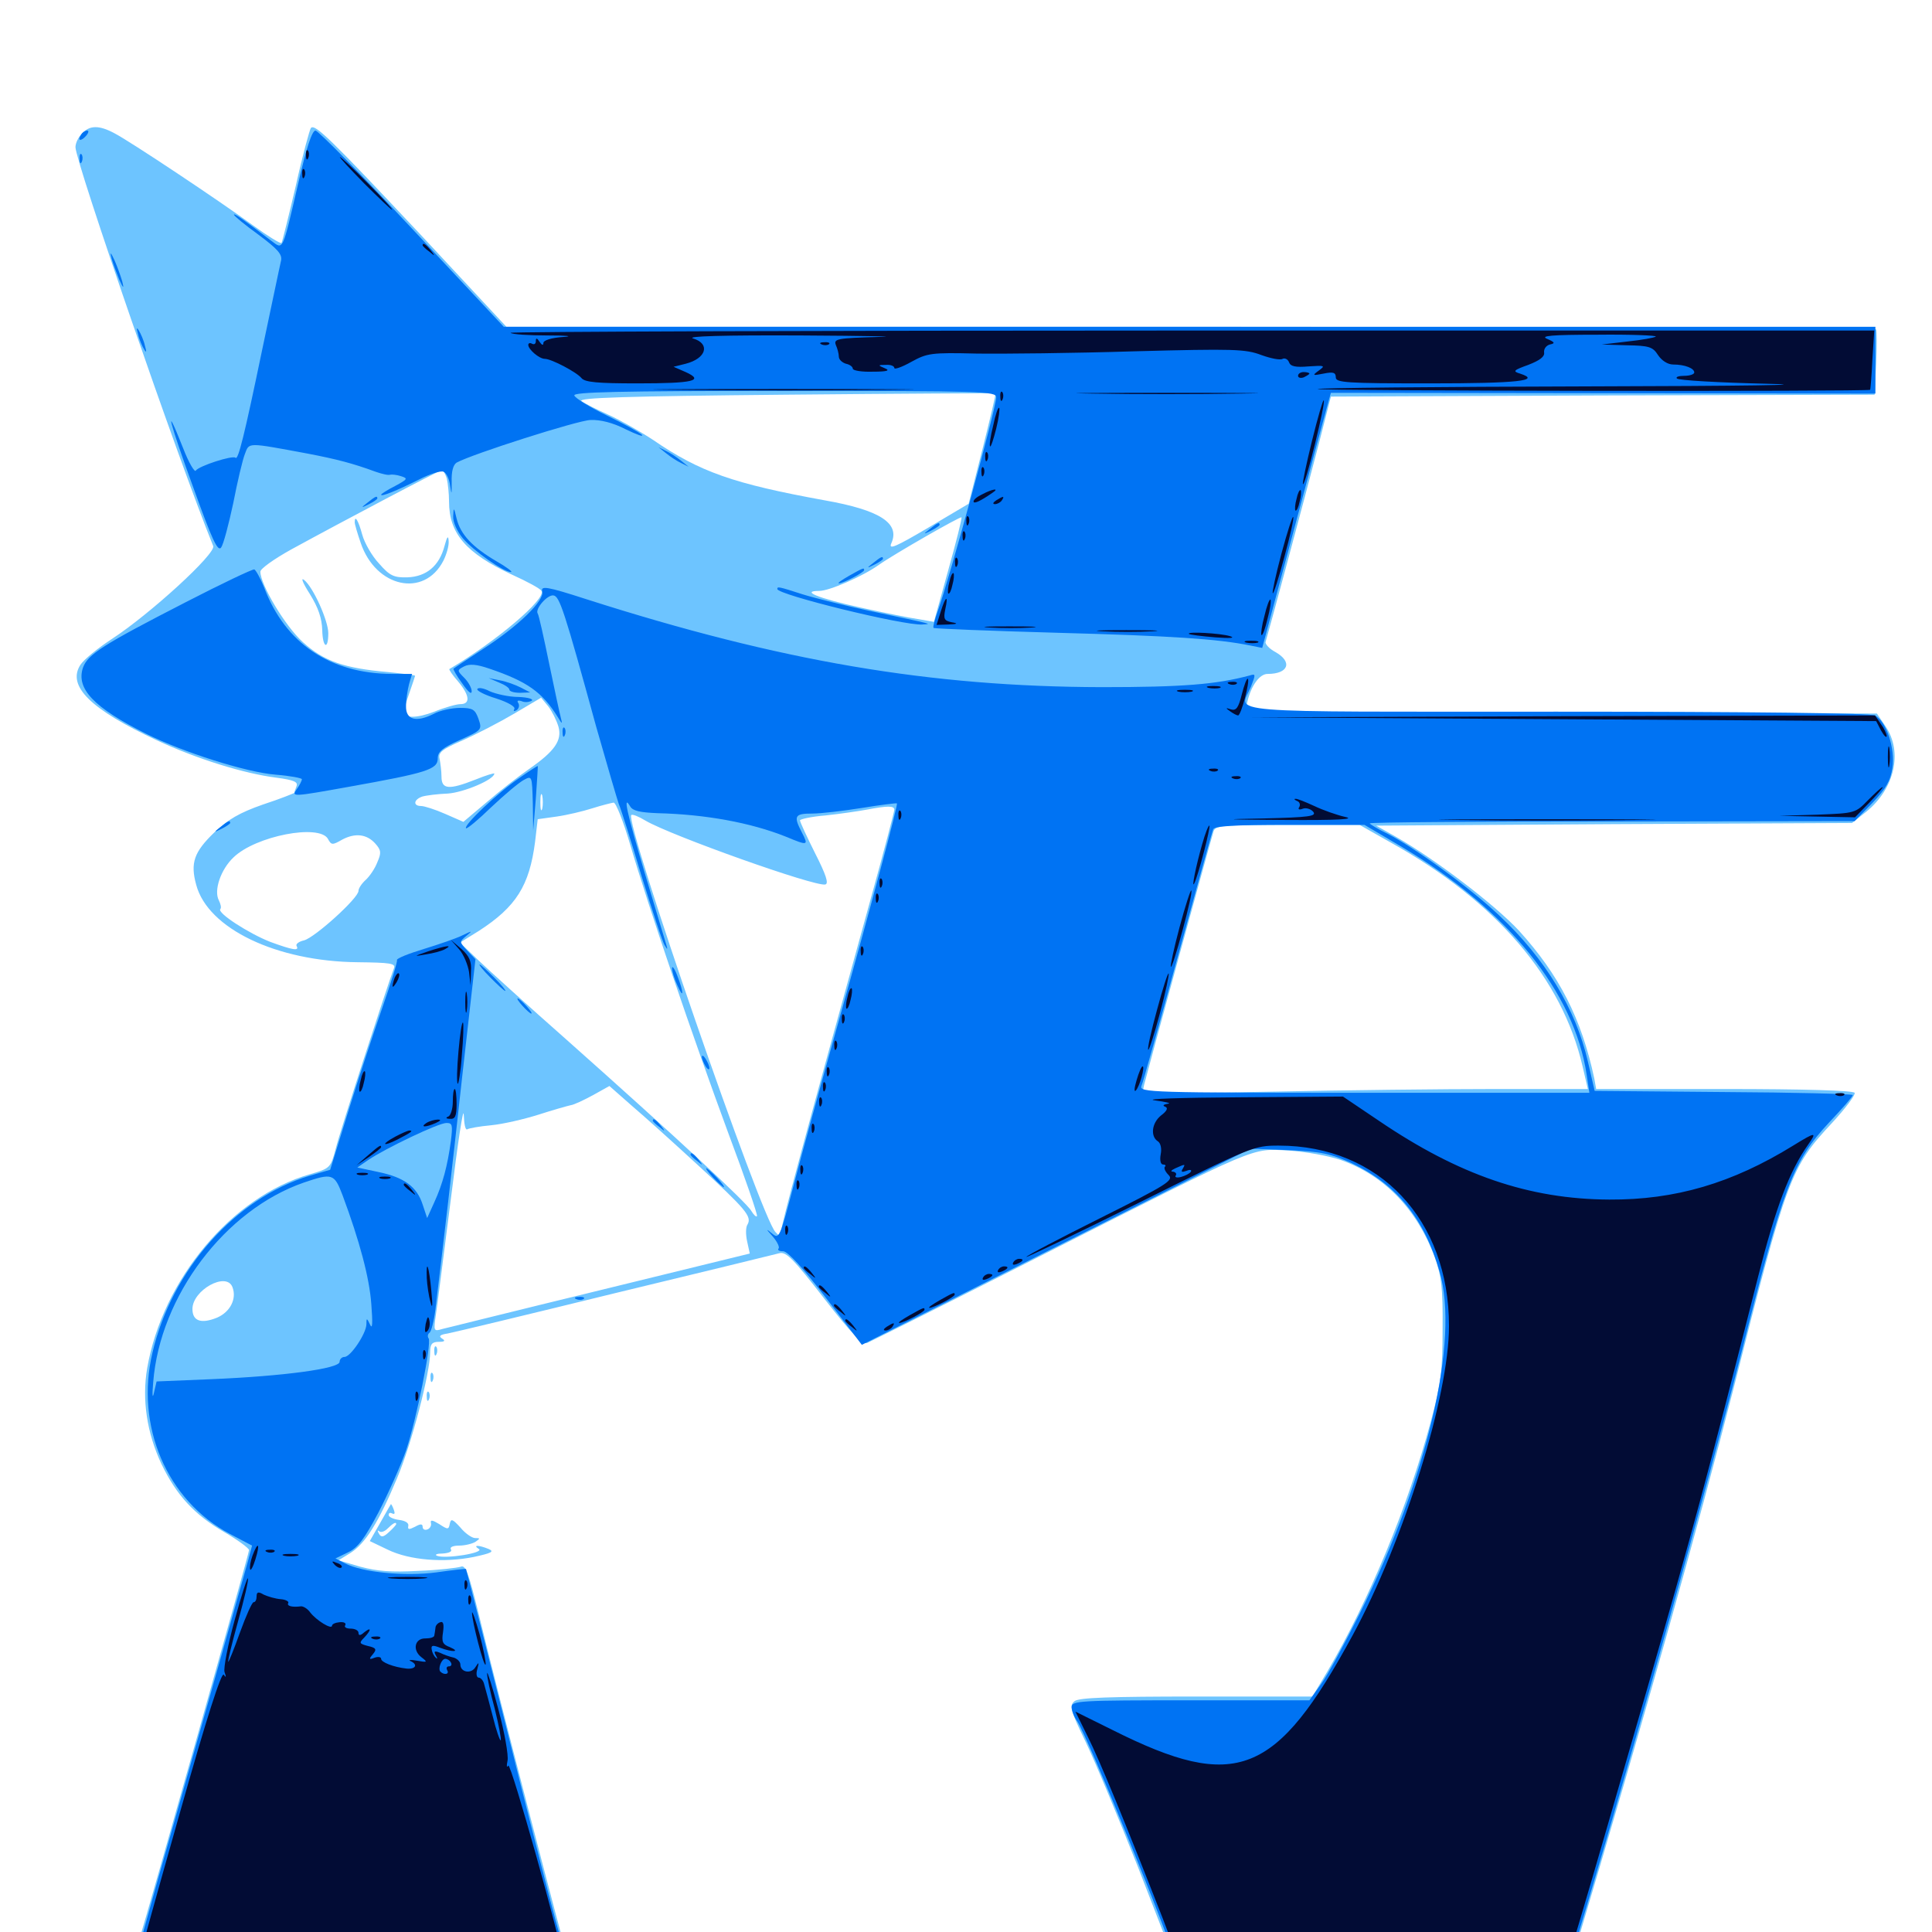 <svg xmlns="http://www.w3.org/2000/svg" viewBox="0 -1000 1000 1000">
	<path fill="#6dc4ff" d="M42.383 -930.859C40.43 -928.906 39.062 -925.781 39.062 -923.828C39.062 -916.406 92.383 -761.719 110.352 -717.383C111.914 -713.477 77.734 -682.227 58.008 -669.336C50.781 -664.648 43.359 -658.594 41.602 -655.859C34.57 -644.922 46.875 -632.812 81.25 -616.797C101.758 -607.227 126.172 -599.609 143.164 -597.461C151.953 -596.289 154.297 -595.312 153.516 -593.164C152.93 -591.602 152.344 -590.039 152.344 -589.648C152.344 -589.453 145.117 -586.523 136.133 -583.594C123.828 -579.297 117.969 -575.781 110.938 -569.141C100.391 -558.984 98.438 -553.32 101.562 -541.992C107.617 -519.336 143.164 -502.344 185.156 -501.953C201.953 -501.758 204.883 -501.367 203.906 -498.828C200.781 -490.82 175.977 -414.453 173.828 -405.664C171.094 -395.508 171.094 -395.312 160.352 -392.188C120.117 -380.664 84.18 -337.891 76.172 -291.797C73.438 -275.586 75.977 -258.398 83.594 -242.188C91.406 -225.977 100.586 -216.016 116.016 -207.031C123.047 -202.93 128.906 -198.633 128.906 -197.656C128.906 -195.898 77.93 -15.039 71.484 6.055C69.922 11.328 68.75 15.82 69.141 16.211C69.336 16.602 272.852 16.992 521.094 17.188C881.25 17.578 972.656 17.188 972.656 15.234C972.656 13.477 955.469 12.891 893.359 12.891C818.945 12.891 814.258 12.695 815.234 9.375C852.344 -115.039 878.711 -208.789 897.461 -282.031C925 -391.211 926.953 -395.898 948.242 -418.75C955.273 -426.367 960.547 -433.398 959.961 -434.375C959.18 -435.547 933.984 -436.328 892.578 -436.328H826.172L825.195 -441.797C818.555 -472.852 807.031 -495.312 786.328 -518.164C773.828 -531.641 743.164 -555.078 722.656 -566.797L712.305 -572.656L835.547 -573.438L958.594 -574.023L966.016 -579.883C980.664 -591.797 984.961 -610.742 975.977 -624.023L971.484 -630.664L808.008 -631.25L644.531 -631.641L645.703 -637.109C647.656 -645.117 651.953 -651.172 656.055 -651.172C666.992 -651.172 669.141 -657.422 660.156 -662.5C656.836 -664.258 654.688 -666.797 655.078 -667.773C656.055 -670.703 675.391 -742.383 682.617 -770.312L688.867 -794.727L829.688 -795.312L970.312 -795.703L971.094 -811.914C971.484 -820.703 971.484 -828.516 971.094 -829.492C970.703 -830.273 811.133 -830.859 616.211 -830.859H262.109L216.992 -879.297C170.703 -928.516 163.086 -935.938 160.938 -933.789C160.352 -933.203 156.641 -919.727 153.125 -903.906C149.414 -888.086 146.094 -874.805 145.703 -874.219C145.117 -873.828 138.672 -877.734 131.445 -883.008C114.062 -895.703 67.188 -926.953 59.18 -931.055C51.172 -935.352 46.289 -935.156 42.383 -930.859ZM508.594 -767.773L501.367 -739.258L480.273 -726.758C463.672 -716.992 459.766 -715.234 461.328 -718.75C466.016 -729.102 455.664 -735.938 426.953 -741.016C379.688 -749.609 362.305 -755.664 338.086 -772.266C331.25 -776.758 320.898 -782.617 314.844 -785.352C308.789 -788.086 302.539 -791.211 300.977 -792.383C298.828 -794.141 324.023 -794.922 406.445 -795.703C466.016 -796.289 514.844 -796.484 515.234 -796.484C515.625 -796.289 512.5 -783.398 508.594 -767.773ZM231.25 -752.344C231.836 -749.805 232.422 -744.531 232.422 -740.43C232.422 -723.828 241.211 -713.672 265.039 -702.539C272.852 -699.023 279.688 -695.312 280.273 -694.141C282.812 -690.039 256.836 -667.969 232.617 -653.711C232.227 -653.516 234.18 -650.586 237.109 -647.266C243.164 -640.039 243.555 -635.547 238.281 -635.547C236.328 -635.547 230.078 -633.789 224.805 -631.641C215.625 -628.125 208.984 -628.125 208.984 -631.641C208.984 -632.422 210.352 -636.914 211.914 -641.406C213.477 -645.898 214.844 -650 214.844 -650.195C214.844 -650.586 208.398 -651.367 200.781 -652.148C178.125 -654.102 167.578 -657.812 156.836 -667.578C147.656 -675.781 134.766 -697.461 134.766 -704.102C134.766 -705.664 141.992 -710.742 150.781 -715.625C177.93 -730.469 227.539 -756.641 228.711 -756.641C229.492 -756.641 230.469 -754.688 231.25 -752.344ZM490.82 -704.883L483.398 -678.125L475.586 -679.492C471.289 -680.078 457.617 -682.812 445.312 -685.547C423.242 -690.43 414.258 -694.141 424.023 -694.141C429.297 -694.141 446.68 -701.758 454.883 -707.617C462.891 -713.281 497.07 -732.812 497.656 -732.227C498.047 -731.836 494.922 -719.531 490.82 -704.883ZM592.383 -669.336C595.703 -669.727 592.969 -670.117 585.938 -670.117C578.906 -670.117 576.172 -669.727 579.688 -669.336C583.008 -668.945 588.867 -668.945 592.383 -669.336ZM623.633 -667.383C624.805 -667.969 623.828 -668.359 621.094 -668.359C618.359 -668.359 617.383 -667.969 618.75 -667.383C619.922 -666.992 622.266 -666.992 623.633 -667.383ZM289.062 -623.828C291.016 -616.797 287.109 -611.133 273.828 -601.953C268.75 -598.438 259.18 -591.016 252.344 -585.156L239.844 -574.609L230.469 -578.711C225.195 -581.055 219.531 -582.812 217.969 -582.812C213.672 -582.812 214.062 -586.133 218.555 -587.695C220.508 -588.281 226.562 -589.062 231.836 -589.258C240.039 -589.844 255.859 -596.484 255.859 -599.609C255.859 -600 251.367 -598.633 246.094 -596.484C232.227 -591.016 228.516 -591.406 228.516 -598.047C228.516 -600.977 227.93 -605.078 227.539 -607.227C226.758 -610.547 228.711 -612.109 239.453 -616.797C246.484 -619.922 258.594 -626.172 266.211 -630.664L280.078 -638.867L283.789 -634.375C285.742 -631.836 288.086 -627.148 289.062 -623.828ZM280.664 -581.445C280.078 -579.492 279.688 -581.055 279.688 -584.766C279.688 -588.477 280.078 -590.039 280.664 -588.281C281.055 -586.328 281.055 -583.203 280.664 -581.445ZM326.172 -562.891C335.547 -530.859 358.594 -463.281 376.758 -414.062C385.547 -390.625 392.383 -370.898 391.797 -370.508C391.406 -369.922 390.039 -371.289 388.867 -373.242C386.719 -377.344 349.414 -411.914 293.164 -461.914C273.242 -479.492 252.734 -498.047 247.656 -502.93L238.086 -512.109L247.852 -518.164C267.188 -530.664 274.023 -541.602 276.953 -564.258L278.32 -575.977L288.086 -577.344C293.555 -578.125 301.758 -580.078 306.641 -581.641C311.523 -583.203 316.406 -584.375 317.578 -584.57C318.75 -584.766 322.656 -574.805 326.172 -562.891ZM462.891 -580.859C462.891 -579.883 457.617 -559.766 451.172 -536.523C416.602 -411.719 404.297 -365.625 404.297 -362.695C404.297 -359.766 403.906 -359.57 401.367 -362.305C393.945 -369.727 323.242 -574.609 326.758 -578.125C327.344 -578.711 330.664 -577.344 334.18 -575.195C347.656 -567.383 421.68 -541.016 427.148 -542.188C429.102 -542.578 427.539 -547.266 421.875 -558.398C417.578 -566.992 414.062 -574.609 414.062 -575.391C414.062 -575.977 419.922 -577.344 427.344 -577.93C434.57 -578.711 443.945 -580.078 448.242 -580.859C459.57 -583.008 462.891 -583.008 462.891 -580.859ZM719.922 -563.867C774.609 -533.398 808.594 -493.555 819.141 -448.047L821.875 -436.328H773.828C747.266 -436.328 695.312 -435.742 658.398 -434.961L591.211 -433.789L592.188 -438.477C593.164 -442.578 625.391 -560.547 628.125 -569.727C629.102 -572.656 632.617 -573.047 666.406 -573.047H703.711ZM169.727 -565.82C171.484 -562.5 172.07 -562.5 177.148 -565.43C183.789 -568.945 189.844 -568.359 194.336 -563.281C197.266 -559.961 197.461 -558.594 195.312 -553.711C194.141 -550.586 191.406 -546.484 189.258 -544.531C187.305 -542.773 185.547 -540.234 185.547 -538.867C185.547 -535.156 163.086 -514.844 157.422 -513.281C154.688 -512.695 152.93 -511.328 153.516 -510.352C155.078 -507.617 151.562 -508.203 139.844 -512.5C128.906 -516.797 112.109 -527.539 114.062 -529.492C114.648 -530.078 114.258 -532.031 113.281 -533.984C110.547 -539.062 114.258 -550 120.898 -556.25C132.422 -567.383 165.234 -573.633 169.727 -565.82ZM361.719 -396.484C386.133 -374.023 389.258 -370.312 386.914 -366.211C385.938 -364.844 385.938 -360.938 386.719 -357.422L388.086 -351.172L310.742 -332.227C268.164 -321.875 231.445 -312.695 228.906 -312.109C224.414 -310.742 224.414 -311.133 225.586 -319.336C226.367 -324.023 229.688 -351.172 233.398 -379.688C236.914 -408.203 239.844 -427.734 240.039 -423.047C240.234 -418.359 240.82 -415.039 241.797 -415.43C242.578 -416.016 248.047 -416.992 254.297 -417.578C260.352 -418.164 271.289 -420.703 278.711 -423.047C285.938 -425.391 293.555 -427.539 295.312 -427.93C297.07 -428.125 302.344 -430.664 307.031 -433.203L315.43 -437.891L326.953 -427.734C333.398 -422.266 349.023 -408.203 361.719 -396.484ZM693.945 -399.609C716.602 -391.602 733.398 -374.023 742.578 -349.414C746.094 -339.453 746.875 -333.594 746.68 -312.305C746.68 -290.039 745.898 -283.984 740.43 -263.672C728.906 -220.703 708.594 -171.484 687.109 -134.961L679.297 -121.875H619.336C574.219 -121.875 558.594 -121.289 556.25 -119.531C553.32 -117.188 553.906 -115.039 561.914 -98.438C566.797 -88.281 578.906 -59.18 588.867 -33.984L606.641 11.914L450.391 12.5C364.648 12.695 293.945 12.695 293.555 12.305C292.773 11.328 256.445 -128.32 248.047 -163.477C242.578 -185.742 241.016 -190.234 238.477 -189.062C236.719 -188.477 226.953 -187.305 216.602 -186.914C202.539 -186.133 195.312 -186.719 186.523 -189.062L175.195 -192.383L181.25 -196.094C189.062 -200.977 195.898 -211.914 205.469 -234.766C213.086 -252.734 222.656 -289.453 222.656 -300.195C222.656 -304.297 223.633 -305.469 227.148 -305.469C230.273 -305.469 230.664 -306.055 228.711 -307.227C226.953 -308.398 227.734 -309.18 231.641 -309.766C234.766 -310.352 273.828 -319.727 318.359 -330.664C362.891 -341.406 401.367 -350.781 403.516 -351.367C407.031 -352.148 410.938 -348.047 426.562 -327.93C441.016 -309.375 446.289 -303.906 448.828 -304.883C450.586 -305.664 492.188 -326.367 541.016 -351.172C653.125 -408.008 647.266 -405.469 666.992 -404.492C675.586 -403.906 687.695 -401.758 693.945 -399.609ZM120.312 -333.789C122.656 -327.734 119.141 -320.898 112.305 -317.969C104.102 -314.648 99.609 -316.211 99.609 -322.461C99.609 -332.227 117.188 -341.992 120.312 -333.789ZM183.594 -729.688C183.594 -728.711 184.961 -724.023 186.719 -718.945C194.531 -695.898 219.531 -690.43 229.492 -709.766C231.055 -712.891 232.422 -717.383 232.227 -719.922C232.031 -723.047 231.445 -722.461 230.078 -717.383C227.344 -707.031 220.703 -701.562 210.938 -701.172C203.906 -700.977 201.758 -701.953 196.289 -708.203C192.578 -712.109 188.672 -718.945 187.5 -723.242C185.547 -730.469 183.594 -733.789 183.594 -729.688ZM160.352 -692.578C164.844 -685.352 166.602 -679.883 166.797 -673.828C166.992 -664.648 169.922 -663.281 169.922 -672.266C169.922 -678.711 162.109 -696.094 157.422 -699.805C155.469 -701.367 156.836 -698.047 160.352 -692.578ZM224.805 -300.391C224.805 -298.242 225.391 -297.656 225.977 -299.219C226.562 -300.586 226.367 -302.344 225.781 -302.93C225.195 -303.711 224.609 -302.539 224.805 -300.391ZM222.852 -286.719C222.852 -284.57 223.438 -283.984 224.023 -285.547C224.609 -286.914 224.414 -288.672 223.828 -289.258C223.242 -290.039 222.656 -288.867 222.852 -286.719ZM220.898 -276.953C220.898 -274.805 221.484 -274.219 222.07 -275.781C222.656 -277.148 222.461 -278.906 221.875 -279.492C221.289 -280.273 220.703 -279.102 220.898 -276.953ZM196.875 -211.914L191.406 -202.344L200.781 -197.852C212.109 -192.383 229.883 -191.016 245.312 -194.141C254.297 -196.094 256.055 -196.875 252.93 -198.242C247.656 -200.391 244.531 -200.391 247.852 -198.242C250.977 -196.289 230.664 -192.969 226.172 -194.727C224.805 -195.312 226.172 -195.898 229.102 -195.898C232.227 -196.094 234.18 -196.875 233.398 -198.047C232.617 -199.219 234.57 -200 237.695 -200C240.625 -200 244.531 -200.977 246.094 -201.953C248.633 -203.711 248.633 -203.906 245.898 -203.906C244.336 -203.906 240.82 -206.25 238.281 -209.375C234.18 -213.867 233.398 -214.062 232.812 -211.328C232.227 -208.203 231.836 -208.203 227.344 -211.133C223.828 -213.281 222.656 -213.477 223.047 -211.719C223.438 -210.352 222.461 -208.789 221.289 -208.398C219.922 -207.812 218.75 -208.398 218.75 -209.766C218.75 -211.328 217.578 -211.328 214.844 -209.766C211.719 -208.203 210.938 -208.203 211.328 -210.156C211.719 -211.719 209.766 -212.891 206.641 -213.281C203.516 -213.672 201.172 -214.844 201.172 -215.82C201.172 -216.992 201.953 -217.188 203.125 -216.602C204.297 -216.016 204.492 -216.797 203.906 -218.359C203.32 -220.117 202.539 -221.484 202.344 -221.484C202.344 -221.484 199.805 -217.188 196.875 -211.914ZM205.078 -211.133C205.078 -210.742 203.32 -208.789 201.367 -207.031C198.438 -204.297 197.266 -204.102 196.094 -206.25C195.312 -207.617 195.312 -208.203 196.289 -207.422C197.07 -206.641 199.023 -207.227 200.586 -208.789C203.32 -211.523 205.078 -212.5 205.078 -211.133ZM221.289 -194.727C222.461 -195.312 221.484 -195.703 218.75 -195.703C216.016 -195.703 215.039 -195.312 216.406 -194.727C217.578 -194.336 219.922 -194.336 221.289 -194.727ZM64.258 17.578C62.695 19.141 64.844 50 66.406 50C68.945 50 69.727 23.047 67.188 19.727C66.016 18.164 64.648 17.188 64.258 17.578ZM972.07 24.023C969.922 25.977 970.508 50 972.656 50C973.828 50 974.609 45.312 974.609 39.453C974.609 33.594 975.195 27.539 975.781 25.781C976.953 22.656 974.414 21.484 972.07 24.023Z"/>
	<path fill="#0073f3" d="M41.992 -930.273C39.844 -927.148 41.797 -926.562 44.531 -929.688C45.898 -931.25 46.094 -932.422 45.117 -932.422C44.141 -932.422 42.578 -931.445 41.992 -930.273ZM154.492 -905.664C146.094 -869.531 146.68 -870.703 140.625 -875.195C126.172 -886.328 121.094 -889.844 121.094 -888.867C121.094 -888.281 126.758 -883.594 133.789 -878.516C143.75 -871.094 146.094 -868.359 145.508 -865.234C144.922 -862.891 140.625 -842.188 135.742 -819.141C126.367 -774.023 123.242 -761.523 121.875 -763.086C120.312 -764.453 102.93 -758.789 101.367 -756.445C100.781 -755.273 97.656 -760.547 94.727 -768.164C84.375 -794.336 87.891 -780.859 100.195 -747.266C109.766 -720.703 112.695 -714.258 114.453 -716.602C115.625 -718.164 118.359 -728.516 120.703 -739.453C122.852 -750.586 125.586 -762.109 126.758 -765.039C129.102 -771.094 127.539 -771.094 159.18 -765.234C174.414 -762.305 182.617 -760.156 194.336 -755.859C197.656 -754.688 200.977 -753.906 201.953 -754.297C202.734 -754.492 205.273 -754.297 207.617 -753.516C211.328 -752.344 210.938 -751.953 204.492 -748.438C200.586 -746.484 197.266 -744.336 197.266 -743.945C197.266 -742.773 205.078 -745.898 216.797 -751.758C222.461 -754.688 228.125 -756.445 229.492 -755.859C231.055 -755.273 232.617 -751.953 233.008 -748.438C233.789 -743.555 233.789 -743.945 233.789 -750.391C233.594 -756.055 234.57 -759.375 236.328 -760.547C244.531 -765.039 299.023 -782.422 305.664 -782.617C310.742 -782.812 317.188 -781.25 324.023 -777.734C329.688 -775 333.398 -773.633 332.227 -775C331.055 -776.172 322.852 -780.664 314.062 -784.961C305.273 -789.258 297.656 -793.945 297.266 -795.312C296.68 -797.07 319.336 -797.656 406.055 -797.656C509.18 -797.656 515.625 -797.461 515.625 -794.336C515.625 -788.867 491.016 -699.023 485.352 -683.594C483.789 -679.297 482.812 -675.586 483.203 -675C483.594 -674.609 512.695 -673.438 547.852 -672.461C605.664 -670.898 630.469 -669.336 647.461 -665.82L653.32 -664.648L669.727 -725.781C678.711 -759.375 686.719 -789.062 687.5 -791.797L688.867 -796.68L829.688 -796.484L970.703 -796.289V-813.672V-830.859H615.82H260.742L213.281 -881.641C187.109 -909.57 164.648 -932.422 163.281 -932.422C161.523 -932.422 158.594 -923.438 154.492 -905.664ZM41.211 -917.578C41.211 -915.43 41.797 -914.844 42.383 -916.406C42.969 -917.773 42.773 -919.531 42.188 -920.117C41.602 -920.898 41.016 -919.727 41.211 -917.578ZM57.812 -866.016C58.594 -863.281 60.352 -858.594 61.719 -855.273C63.867 -850.586 64.258 -850.391 63.281 -854.297C62.5 -857.031 60.742 -861.914 59.375 -865.039C57.227 -869.727 56.836 -869.922 57.812 -866.016ZM71.484 -826.953C72.07 -824.219 73.633 -820.703 74.609 -819.141C75.781 -817.188 75.977 -817.773 75 -821.094C74.414 -823.828 72.852 -827.344 71.875 -828.906C70.703 -830.859 70.508 -830.273 71.484 -826.953ZM344.727 -765.43C346.875 -763.672 350.391 -761.328 352.539 -760.352L356.445 -758.398L352.539 -761.523C350.391 -763.281 346.875 -765.625 344.727 -766.602L340.82 -768.555ZM190.234 -739.844C186.719 -737.109 186.719 -736.914 191.016 -739.062C193.359 -740.234 195.312 -741.602 195.312 -741.992C195.312 -743.555 194.336 -743.164 190.234 -739.844ZM234.57 -732.812C234.375 -729.883 236.523 -725 239.648 -721.289C245.117 -714.844 260.742 -703.906 264.453 -703.906C265.625 -703.906 262.305 -706.445 256.836 -709.57C244.531 -716.797 238.281 -723.438 236.328 -731.641C234.961 -737.5 234.766 -737.695 234.57 -732.812ZM481.25 -726.172C477.734 -723.438 477.734 -723.242 482.031 -725.391C484.375 -726.562 486.328 -727.93 486.328 -728.32C486.328 -729.883 485.352 -729.492 481.25 -726.172ZM451.953 -708.594C448.438 -705.859 448.438 -705.664 452.734 -707.812C455.078 -708.984 457.031 -710.352 457.031 -710.742C457.031 -712.305 456.055 -711.914 451.953 -708.594ZM96.094 -688.281C53.125 -666.211 45.508 -661.328 42.969 -654.492C39.258 -643.555 48.438 -633.789 75.781 -620.117C94.531 -610.742 127.539 -600.195 142.773 -599.023C150.195 -598.438 156.25 -597.266 156.25 -596.68C156.25 -595.898 155.078 -593.555 153.516 -591.406C150.781 -587.5 151.367 -587.5 180.664 -592.773C221.094 -600 226.562 -601.758 226.562 -607.422C226.562 -610.938 228.906 -612.891 238.086 -616.992C249.414 -622.07 249.609 -622.266 247.656 -627.93C245.898 -632.812 244.727 -633.594 238.086 -633.594C233.789 -633.594 227.539 -632.227 224.414 -630.469C215.43 -625.977 209.961 -627.344 210.156 -634.57C210.156 -637.891 210.938 -642.773 211.719 -645.898L213.281 -651.172H202.93C170.703 -651.367 147.656 -666.992 136.719 -695.898C134.766 -700.781 132.422 -704.883 131.641 -705.273C130.664 -705.469 114.648 -697.852 96.094 -688.281ZM439.453 -701.953C435.742 -699.805 433.398 -698.242 434.18 -698.047C436.328 -698.047 447.266 -703.711 447.266 -704.883C447.266 -706.25 447.07 -706.25 439.453 -701.953ZM280.664 -693.945C282.031 -689.258 268.359 -675.977 250 -664.062C241.992 -658.789 235.156 -654.297 234.766 -653.906C234.375 -653.711 236.328 -650.195 239.258 -646.289C242.188 -641.992 244.141 -640.234 244.141 -642.188C244.141 -643.945 242.383 -647.07 240.234 -649.219C236.523 -652.93 236.523 -653.125 240.234 -655.078C242.969 -656.445 246.484 -656.25 253.32 -653.906C272.852 -647.266 280.664 -641.797 288.672 -628.906C291.016 -625 291.211 -625 290.234 -628.711C289.648 -630.859 286.914 -643.555 284.18 -656.836C281.445 -670.117 278.906 -681.641 278.32 -682.422C276.758 -684.766 283.398 -692.383 286.523 -691.797C289.648 -691.211 291.992 -684.375 308.594 -623.828C314.258 -603.906 319.531 -585.938 320.312 -583.789C321.289 -581.641 326.562 -565.039 332.031 -546.68C337.695 -528.516 342.969 -512.109 344.141 -510.547C345.508 -508.203 345.703 -508.398 344.727 -511.523C344.141 -513.672 339.062 -530.078 333.789 -547.852C324.414 -579.492 322.266 -589.258 326.172 -582.617C327.539 -580.273 331.25 -579.492 340.234 -579.102C365.039 -578.516 388.477 -574.219 406.641 -566.992C418.359 -562.109 418.555 -562.305 415.039 -569.141C410.547 -577.734 411.328 -578.906 420.508 -578.906C425 -578.906 436.523 -580.273 446.289 -581.836C455.859 -583.398 463.867 -584.375 464.258 -584.18C464.844 -583.398 450.977 -531.445 433.008 -467.578C425 -439.062 415.039 -402.93 410.938 -387.109C403.516 -358.789 403.32 -358.398 399.414 -361.719C396.289 -364.258 396.484 -363.867 400 -359.961C402.344 -357.227 403.711 -354.297 402.93 -353.711C402.344 -352.93 403.32 -352.344 405.469 -352.344C407.812 -352.148 415.625 -343.75 427.734 -327.93L446.094 -303.906L546.68 -354.688L647.266 -405.469L666.992 -404.688C683.984 -403.906 688.672 -402.93 699.805 -397.852C722.852 -386.914 737.305 -369.141 745.117 -341.797C755.469 -306.25 738.867 -235.352 703.906 -165.039C696.094 -149.414 687.109 -132.812 683.789 -128.32L677.734 -119.922H616.211C558.594 -119.922 554.688 -119.727 554.688 -116.406C554.688 -114.453 556.055 -111.133 557.617 -108.984C563.086 -100.781 607.422 7.422 607.422 13.086C607.422 14.062 541.211 14.844 450.391 14.844H293.359L287.5 -6.25C284.375 -17.773 272.656 -63.281 261.719 -107.227C250.586 -151.367 241.406 -187.5 241.211 -187.891C241.016 -188.086 233.984 -187.305 225.781 -186.133C209.57 -183.984 187.5 -186.133 178.516 -190.82L173.633 -193.359L180.078 -196.484C185.156 -198.828 188.672 -203.516 195.898 -217.188C200.977 -226.953 207.422 -241.406 210.156 -249.219C215.625 -265.43 223.438 -304.492 221.875 -307.227C221.094 -308.203 221.484 -309.57 222.266 -310.156C223.242 -310.742 224.609 -316.211 225.391 -322.461C230.469 -364.648 233.398 -389.648 239.258 -442.969L246.094 -503.516L241.797 -508.008C237.695 -512.5 237.695 -512.5 241.406 -515.625C244.727 -518.359 244.531 -518.359 239.258 -515.82C236.133 -514.258 226.953 -511.133 219.336 -508.789C211.523 -506.445 205.273 -503.906 205.469 -503.125C205.859 -502.344 202.344 -491.211 197.852 -478.32C193.359 -465.43 185.352 -441.211 180.273 -424.805L170.898 -394.531L160.156 -391.406C121.875 -379.883 88.867 -342.773 78.906 -299.805C69.922 -261.914 86.328 -223.438 118.945 -206.055L130.469 -200L128.516 -192.578C125.781 -182.617 95.898 -76.758 81.836 -27.539C75.586 -5.273 70.312 13.672 70.312 14.453C70.312 15.43 273.633 16.016 522.07 16.016C770.312 16.016 937.5 15.625 893.359 15.039L813.086 13.867L820.703 -11.523C847.461 -100.977 883.984 -231.641 900.781 -297.656C923.242 -386.523 927.93 -398.828 946.875 -419.141C953.516 -426.172 958.984 -432.422 958.984 -433.203C958.984 -433.789 928.906 -434.57 892.188 -434.766L825.391 -435.352L821.875 -450.586C815.625 -477.734 799.805 -503.906 775.977 -526.172C760.938 -540.43 732.422 -561.133 718.359 -568.359C713.086 -570.898 708.984 -573.438 708.984 -573.828C708.984 -574.414 765.43 -574.805 834.57 -574.805L959.961 -575L969.141 -584.375C976.172 -591.797 978.516 -595.898 979.492 -602.539C981.055 -612.5 976.367 -626.562 970.508 -629.688C968.359 -630.859 906.25 -631.641 805.859 -631.641C627.148 -631.641 641.602 -630.469 647.461 -644.531C650 -650.977 650 -651.367 646.875 -650.391C629.492 -645.703 611.914 -644.336 570.312 -644.336C481.641 -644.531 404.297 -657.617 303.516 -689.844C283.008 -696.484 279.883 -696.875 280.664 -693.945ZM725.781 -561.523C780.664 -528.711 814.844 -486.523 821.289 -443.555L822.656 -434.375H706.055C595.703 -434.375 589.453 -434.57 590.82 -437.891C591.602 -439.648 600 -469.727 609.57 -504.688C619.141 -539.648 627.344 -569.336 627.93 -570.703C628.516 -572.461 638.281 -573.047 667.578 -573.047H706.25ZM233.398 -409.57C231.641 -396.484 229.102 -387.109 224.805 -377.734L221.094 -369.531L218.75 -376.562C215.82 -385.742 209.18 -390.625 195.898 -393.359L184.961 -395.703L190.625 -399.609C199.609 -405.664 226.953 -418.75 231.055 -418.75C234.18 -418.75 234.375 -417.773 233.398 -409.57ZM177.344 -381.25C186.133 -357.617 191.211 -338.672 192.188 -325C192.969 -315.234 192.773 -311.719 191.602 -314.258C189.844 -317.969 189.648 -317.969 189.648 -314.453C189.453 -309.57 181.445 -297.656 178.32 -297.656C176.953 -297.656 175.781 -296.484 175.781 -295.117C175.781 -291.602 146.68 -287.695 109.375 -286.133L81.055 -284.961L79.688 -279.102C78.906 -275.586 78.711 -277.93 79.297 -284.57C82.812 -329.297 116.602 -373.828 157.227 -387.891C172.07 -392.969 173.047 -392.578 177.344 -381.25ZM402.344 -695.117C402.344 -692.188 467.578 -676.172 477.344 -676.758C482.227 -677.148 485.156 -676.367 450.195 -683.789C437.5 -686.523 421.68 -690.43 415.43 -692.383C402.734 -696.484 402.344 -696.484 402.344 -695.117ZM258.398 -646.68C261.328 -645.508 263.672 -643.945 263.672 -642.969C263.672 -642.188 266.016 -641.406 269.141 -641.406L274.414 -641.602L269.531 -644.141C266.797 -645.508 262.109 -647.266 258.789 -647.852L252.93 -649.023ZM247.07 -643.359C246.484 -642.578 250.977 -640.234 256.836 -638.477C262.891 -636.523 266.992 -634.18 266.211 -633.008C265.625 -631.836 266.016 -631.641 267.383 -632.422C268.555 -633.203 268.945 -634.766 268.359 -635.938C267.383 -637.305 267.969 -637.695 269.922 -637.109C271.484 -636.328 273.828 -636.523 275.195 -637.305C276.367 -638.086 273.438 -639.062 268.359 -639.258C263.281 -639.258 256.641 -640.82 253.516 -642.188C250.586 -643.75 247.656 -644.336 247.07 -643.359ZM291.211 -620.703C291.211 -618.555 291.797 -617.969 292.383 -619.531C292.969 -620.898 292.773 -622.656 292.188 -623.242C291.602 -624.023 291.016 -622.852 291.211 -620.703ZM268.75 -597.266C258.008 -590.039 239.844 -572.852 241.211 -571.289C241.797 -570.898 247.656 -575.781 254.297 -582.227C261.133 -588.672 268.555 -594.922 271.094 -596.289C275.391 -598.633 275.391 -598.438 275.781 -584.375L275.977 -570.117L277.344 -586.719C277.93 -595.898 278.516 -603.516 278.32 -603.516C278.32 -603.711 274.023 -600.977 268.75 -597.266ZM114.062 -571.875C110.547 -569.141 110.547 -568.945 114.844 -571.094C117.188 -572.266 119.141 -573.633 119.141 -574.023C119.141 -575.586 118.164 -575.195 114.062 -571.875ZM253.906 -493.945C257.617 -490.234 260.938 -487.109 261.523 -487.109C262.109 -487.109 259.57 -490.234 255.859 -493.945C252.148 -497.656 248.828 -500.781 248.242 -500.781C247.656 -500.781 250.195 -497.656 253.906 -493.945ZM347.852 -498.828C347.852 -497.266 349.023 -493.359 350.586 -490.039C353.906 -482.422 354.102 -485.938 350.586 -494.922C349.219 -498.633 347.852 -500.391 347.852 -498.828ZM270.508 -479.297C272.461 -477.148 274.414 -475.391 275 -475.391C275.586 -475.391 274.414 -477.148 272.461 -479.297C270.508 -481.445 268.555 -483.203 267.969 -483.203C267.383 -483.203 268.555 -481.445 270.508 -479.297ZM363.281 -452.93C363.281 -451.953 364.258 -449.609 365.234 -448.047C366.211 -446.484 367.188 -446.094 367.188 -447.07C367.188 -448.242 366.211 -450.391 365.234 -451.953C364.258 -453.516 363.281 -454.102 363.281 -452.93ZM337.891 -419.922C337.891 -419.531 339.453 -417.969 341.406 -416.602C344.336 -414.062 344.531 -414.258 341.992 -417.383C339.453 -420.508 337.891 -421.484 337.891 -419.922ZM357.422 -402.344C357.422 -401.953 358.984 -400.391 360.938 -399.023C363.867 -396.484 364.062 -396.68 361.523 -399.805C358.984 -402.93 357.422 -403.906 357.422 -402.344ZM369.141 -390.43C371.68 -387.695 374.219 -385.547 374.609 -385.547C375.195 -385.547 373.633 -387.695 371.094 -390.43C368.555 -393.164 366.016 -395.312 365.625 -395.312C365.039 -395.312 366.602 -393.164 369.141 -390.43ZM298.438 -327.539C296.875 -328.125 297.461 -328.711 299.609 -328.711C301.758 -328.906 302.93 -328.32 302.148 -327.734C301.562 -327.148 299.805 -326.953 298.438 -327.539Z"/>
	<path fill="#020c35" d="M158.398 -919.531C158.398 -917.383 158.984 -916.797 159.57 -918.359C160.156 -919.727 159.961 -921.484 159.375 -922.07C158.789 -922.852 158.203 -921.68 158.398 -919.531ZM188.477 -905.078C195.898 -897.656 202.539 -891.406 202.93 -891.406C203.516 -891.406 197.852 -897.656 190.43 -905.078C183.008 -912.695 176.367 -918.75 175.977 -918.75C175.391 -918.75 181.055 -912.695 188.477 -905.078ZM156.445 -909.766C156.445 -907.617 157.031 -907.031 157.617 -908.594C158.203 -909.961 158.008 -911.719 157.422 -912.305C156.836 -913.086 156.25 -911.914 156.445 -909.766ZM218.75 -873.047C218.75 -872.656 220.312 -871.094 222.266 -869.727C225.195 -867.188 225.391 -867.383 222.852 -870.508C220.312 -873.633 218.75 -874.609 218.75 -873.047ZM264.258 -827.734C265.039 -826.953 273.633 -826.367 283.594 -826.367C293.555 -826.367 297.07 -825.977 291.602 -825.586C285.352 -825.195 281.25 -823.828 281.25 -822.461C281.25 -821.094 280.469 -821.289 279.297 -823.047C277.93 -825.195 277.344 -825.195 277.344 -823.438C277.344 -822.07 276.562 -821.484 275.391 -822.07C274.414 -822.656 273.438 -822.461 273.438 -821.484C273.438 -819.141 279.102 -814.258 282.031 -814.258C285.352 -814.258 298.438 -807.422 300.977 -804.297C302.734 -802.148 309.375 -801.562 329.883 -801.562C358.789 -801.562 364.844 -802.93 354.883 -807.422L348.633 -810.156L354.883 -811.719C365.625 -814.453 367.773 -822.07 358.789 -824.805C354.688 -825.977 374.414 -826.562 415.039 -826.367C449.414 -826.172 467.188 -825.781 454.492 -825.586C433.398 -825 431.445 -824.609 432.617 -821.484C433.398 -819.727 434.18 -816.992 434.18 -815.43C434.18 -813.867 435.938 -812.305 437.891 -811.719C439.844 -811.328 441.406 -810.156 441.406 -809.18C441.406 -808.203 446.094 -807.422 451.758 -807.617C459.18 -807.617 460.938 -808.203 458.008 -809.375C454.297 -810.938 454.297 -811.133 458.594 -811.133C460.938 -811.328 462.891 -810.547 462.891 -809.57C462.891 -808.594 466.797 -809.961 471.68 -812.695C479.883 -817.188 481.836 -817.578 505.469 -816.992C519.141 -816.797 555.859 -817.188 587.109 -818.164C638.867 -819.531 644.727 -819.336 652.93 -816.211C657.812 -814.453 662.695 -813.477 663.867 -814.258C665.039 -814.844 666.602 -814.062 667.188 -812.5C667.969 -810.352 670.508 -809.766 677.344 -810.352C685.742 -810.938 686.133 -810.742 682.617 -808.203C679.102 -805.664 679.297 -805.469 685.156 -806.641C690.039 -807.617 691.406 -807.227 691.406 -804.688C691.406 -801.953 696.484 -801.562 740.039 -801.562C785.352 -801.562 798.242 -802.93 786.719 -806.641C782.812 -807.812 783.398 -808.398 791.016 -811.133C797.07 -813.477 799.609 -815.43 799.219 -817.578C799.023 -819.336 800.195 -821.094 802.148 -821.68C805.078 -822.266 804.883 -822.852 800.781 -824.609C797.07 -826.172 802.734 -826.758 826.953 -826.758C844.141 -826.953 857.617 -826.367 857.031 -825.781C856.25 -825.195 849.805 -824.023 842.383 -823.242L829.102 -821.68L841.992 -821.289C853.516 -821.094 855.469 -820.508 858.203 -816.211C860.156 -813.281 863.281 -811.328 866.016 -811.328C872.07 -811.328 876.953 -809.375 876.953 -807.227C876.953 -806.25 874.609 -805.469 871.68 -805.469C868.945 -805.469 867.188 -804.883 867.969 -804.102C868.75 -803.125 889.844 -801.953 914.648 -801.367C941.602 -800.781 903.711 -800.195 820.508 -800C743.75 -799.805 681.445 -799.219 682.031 -798.633C683.008 -797.656 967.188 -797.266 967.969 -798.242C968.164 -798.438 968.75 -805.469 969.141 -813.867L970.117 -828.906H616.602C422.07 -828.906 263.672 -828.32 264.258 -827.734ZM323.828 -825.586C325.586 -826.172 323.633 -826.562 319.336 -826.367C315.039 -826.367 313.477 -825.977 316.016 -825.586C318.359 -825.195 321.875 -825.195 323.828 -825.586ZM492.773 -825.586C495.117 -825.977 493.164 -826.367 488.281 -826.367C483.398 -826.367 481.445 -825.977 483.984 -825.586C486.328 -825.195 490.234 -825.195 492.773 -825.586ZM617.188 -824.805C656.25 -826.172 655.664 -826.172 589.062 -826.562C551.562 -826.758 521.289 -826.367 521.875 -825.781C523.047 -824.805 568.555 -822.266 574.219 -823.047C575.781 -823.242 595.117 -824.023 617.188 -824.805ZM452.539 -810.156C453.32 -810.742 452.148 -811.328 450 -811.133C447.852 -811.133 447.266 -810.547 448.828 -809.961C450.195 -809.375 451.953 -809.57 452.539 -810.156ZM425.391 -821.68C423.828 -822.266 424.414 -822.852 426.562 -822.852C428.711 -823.047 429.883 -822.461 429.102 -821.875C428.516 -821.289 426.758 -821.094 425.391 -821.68ZM671.875 -805.469C671.875 -806.641 673.242 -807.422 674.805 -807.422C676.367 -807.422 677.734 -807.031 677.734 -806.641C677.734 -806.25 676.367 -805.469 674.805 -804.688C673.242 -804.102 671.875 -804.492 671.875 -805.469ZM351.172 -798.242C320.703 -798.438 345.117 -798.633 405.273 -798.633C465.43 -798.633 490.234 -798.438 460.547 -798.242C430.859 -797.852 381.641 -797.852 351.172 -798.242ZM517.773 -794.531C517.773 -792.383 518.359 -791.797 518.945 -793.359C519.531 -794.727 519.336 -796.484 518.75 -797.07C518.164 -797.852 517.578 -796.68 517.773 -794.531ZM565.82 -796.289C545.117 -796.484 562.695 -796.68 604.492 -796.68C646.484 -796.68 663.281 -796.484 641.992 -796.289C620.703 -795.898 586.328 -795.898 565.82 -796.289ZM679.102 -771.875C676.172 -759.961 674.023 -749.805 674.414 -749.414C675 -749.023 677.734 -758.398 680.664 -770.312C683.594 -782.227 685.742 -792.383 685.156 -792.773C684.766 -793.164 682.031 -783.789 679.102 -771.875ZM514.062 -779.688C512.695 -774.219 511.914 -769.336 512.5 -768.945C512.891 -768.555 514.258 -772.656 515.625 -778.125C516.992 -783.594 517.578 -788.477 517.188 -788.867C516.602 -789.453 515.234 -785.352 514.062 -779.688ZM509.961 -763.281C509.961 -761.133 510.547 -760.547 511.133 -762.109C511.719 -763.477 511.523 -765.234 510.938 -765.82C510.352 -766.602 509.766 -765.43 509.961 -763.281ZM508.008 -755.469C508.008 -753.32 508.594 -752.734 509.18 -754.297C509.766 -755.664 509.57 -757.422 508.984 -758.008C508.398 -758.789 507.812 -757.617 508.008 -755.469ZM508.398 -744.141C505.859 -742.969 503.906 -741.406 503.906 -740.43C503.906 -739.062 507.227 -740.43 513.672 -744.922C517.578 -747.461 513.867 -747.07 508.398 -744.141ZM671.094 -741.797C670.312 -739.062 670.117 -736.328 670.508 -735.742C671.094 -735.352 672.07 -737.305 672.656 -740.234C673.438 -742.969 673.633 -745.703 673.242 -746.289C672.656 -746.68 671.68 -744.727 671.094 -741.797ZM515.625 -741.016C513.867 -739.844 513.672 -739.062 515.039 -739.062C516.211 -739.062 517.969 -740.039 518.555 -741.016C520.117 -743.359 519.336 -743.359 515.625 -741.016ZM500.195 -730.078C500.195 -727.93 500.781 -727.344 501.367 -728.906C501.953 -730.273 501.758 -732.031 501.172 -732.617C500.586 -733.398 500 -732.227 500.195 -730.078ZM663.281 -713.477C660.352 -702.539 658.398 -693.359 658.789 -692.969C659.18 -692.383 661.914 -700.977 664.844 -711.914C667.773 -722.656 669.922 -732.031 669.336 -732.422C668.945 -732.812 666.211 -724.414 663.281 -713.477ZM498.242 -722.266C498.242 -720.117 498.828 -719.531 499.414 -721.094C500 -722.461 499.805 -724.219 499.219 -724.805C498.633 -725.586 498.047 -724.414 498.242 -722.266ZM494.336 -708.594C494.336 -706.445 494.922 -705.859 495.508 -707.422C496.094 -708.789 495.898 -710.547 495.312 -711.133C494.727 -711.914 494.141 -710.742 494.336 -708.594ZM491.406 -698.828C490.625 -696.094 490.43 -693.359 490.82 -692.773C491.406 -692.383 492.383 -694.336 492.969 -697.266C493.75 -700 493.945 -702.734 493.555 -703.32C492.969 -703.711 491.992 -701.758 491.406 -698.828ZM486.914 -683.398L484.766 -676.562L490.82 -676.758C495.703 -676.953 496.094 -677.344 492.578 -677.93C488.672 -678.711 488.281 -679.688 489.258 -684.57C491.016 -692.383 489.453 -691.602 486.914 -683.398ZM654.492 -681.25C653.125 -676.367 652.539 -671.875 652.93 -671.289C653.516 -670.898 654.883 -674.609 656.055 -679.688C657.422 -684.57 658.008 -689.062 657.617 -689.648C657.031 -690.039 655.664 -686.328 654.492 -681.25ZM512.305 -675.195C506.055 -675.586 510.742 -675.781 522.461 -675.781C534.375 -675.781 539.453 -675.586 533.789 -675.195C528.125 -674.805 518.555 -674.805 512.305 -675.195ZM570.898 -673.242C563.672 -673.633 569.141 -673.828 583.008 -673.828C597.07 -673.828 602.93 -673.633 596.289 -673.242C589.648 -672.852 578.125 -672.852 570.898 -673.242ZM615.43 -671.875C613.867 -673.242 631.836 -672.266 636.719 -670.703C639.648 -669.727 636.523 -669.531 628.906 -670.117C621.875 -670.703 615.82 -671.484 615.43 -671.875ZM645.117 -667.383C643.164 -667.969 644.336 -668.359 647.461 -668.359C650.781 -668.359 652.148 -667.969 650.977 -667.383C649.609 -666.992 646.875 -666.992 645.117 -667.383ZM642.773 -640.625C641.016 -633.594 639.844 -632.031 637.109 -632.812C634.375 -633.789 634.18 -633.594 636.719 -631.836C638.281 -630.664 640.234 -629.688 640.82 -629.688C642.383 -629.688 647.07 -647.461 645.898 -648.633C645.312 -649.023 643.945 -645.312 642.773 -640.625ZM636.328 -645.898C634.766 -646.484 635.352 -647.07 637.5 -647.07C639.648 -647.266 640.82 -646.68 640.039 -646.094C639.453 -645.508 637.695 -645.312 636.328 -645.898ZM625.586 -643.945C623.633 -644.531 624.805 -644.922 627.93 -644.922C631.25 -644.922 632.617 -644.531 631.445 -643.945C630.078 -643.555 627.344 -643.555 625.586 -643.945ZM609.961 -641.992C608.008 -642.578 609.57 -642.969 613.281 -642.969C616.992 -642.969 618.555 -642.578 616.797 -641.992C614.844 -641.602 611.719 -641.602 609.961 -641.992ZM809.18 -627.734L971.094 -626.758L973.633 -621.875C975.195 -619.141 976.367 -617.969 976.562 -618.945C976.562 -620.117 975.195 -623.047 973.438 -625.391L970.508 -629.688L808.984 -629.297L647.461 -628.711ZM977.148 -608.203C977.148 -603.32 977.539 -601.367 977.93 -603.906C978.32 -606.25 978.32 -610.156 977.93 -612.695C977.539 -615.039 977.148 -613.086 977.148 -608.203ZM626.562 -600.977C625 -601.562 625.586 -602.148 627.734 -602.148C629.883 -602.344 631.055 -601.758 630.273 -601.172C629.688 -600.586 627.93 -600.391 626.562 -600.977ZM638.281 -597.07C636.719 -597.656 637.305 -598.242 639.453 -598.242C641.602 -598.438 642.773 -597.852 641.992 -597.266C641.406 -596.68 639.648 -596.484 638.281 -597.07ZM966.797 -585.742C960.352 -579.102 960.156 -579.102 940.625 -578.32L920.898 -577.734L940.43 -577.344L960.156 -576.953L967.773 -584.766C971.875 -589.062 975 -592.578 974.414 -592.578C973.828 -592.578 970.508 -589.453 966.797 -585.742ZM671.484 -585.352C672.656 -584.961 673.242 -583.398 672.461 -582.227C671.68 -581.055 672.461 -580.664 674.414 -581.445C675.977 -582.031 678.516 -581.25 679.688 -579.883C681.641 -577.539 677.93 -576.953 653.906 -576.367C631.055 -575.977 633.008 -575.781 665.039 -575.586C692.773 -575.391 701.758 -575.977 696.289 -577.148C691.992 -578.125 684.766 -580.664 680.273 -582.812C675.586 -584.961 671.289 -586.719 670.508 -586.523C669.531 -586.523 670.117 -585.938 671.484 -585.352ZM465.039 -577.734C465.039 -575.586 465.625 -575 466.211 -576.562C466.797 -577.93 466.602 -579.688 466.016 -580.273C465.43 -581.055 464.844 -579.883 465.039 -577.734ZM755.469 -575.586C730.469 -575.781 750.781 -575.977 800.781 -575.977C850.781 -575.977 871.094 -575.781 846.289 -575.586C821.289 -575.195 780.273 -575.195 755.469 -575.586ZM622.266 -563.086C618.945 -551.562 616.602 -539.648 618.164 -542.773C620.117 -546.484 626.758 -572.07 625.977 -572.656C625.586 -573.047 623.828 -568.75 622.266 -563.086ZM455.273 -542.578C455.273 -540.43 455.859 -539.844 456.445 -541.406C457.031 -542.773 456.836 -544.531 456.25 -545.117C455.664 -545.898 455.078 -544.727 455.273 -542.578ZM610.547 -520.117C607.617 -509.18 605.664 -500 606.055 -499.609C606.445 -499.023 609.18 -507.617 612.109 -518.555C615.039 -529.297 617.188 -538.672 616.602 -539.062C616.211 -539.453 613.477 -531.055 610.547 -520.117ZM453.32 -534.766C453.32 -532.617 453.906 -532.031 454.492 -533.594C455.078 -534.961 454.883 -536.719 454.297 -537.305C453.711 -538.086 453.125 -536.914 453.32 -534.766ZM237.695 -508.594C240.039 -505.859 242.188 -500.586 242.773 -496.875L243.555 -490.039L243.75 -497.07C244.141 -502.344 242.969 -505.078 238.867 -508.789L233.398 -513.477ZM221.68 -507.617C213.867 -504.883 213.867 -504.883 220.703 -506.055C224.414 -506.641 228.906 -507.812 230.469 -508.789C234.766 -511.133 230.664 -510.547 221.68 -507.617ZM445.508 -507.422C445.508 -505.273 446.094 -504.688 446.68 -506.25C447.266 -507.617 447.07 -509.375 446.484 -509.961C445.898 -510.742 445.312 -509.57 445.508 -507.422ZM204.297 -493.945C202.539 -488.867 202.93 -487.695 205.273 -491.602C206.445 -493.555 207.031 -495.703 206.445 -496.094C206.055 -496.68 205.078 -495.703 204.297 -493.945ZM598.828 -477.148C595.898 -466.406 593.75 -457.031 594.336 -456.641C594.727 -456.25 597.461 -464.648 600.391 -475.586C603.32 -486.523 605.273 -495.703 604.883 -496.094C604.492 -496.68 601.758 -488.086 598.828 -477.148ZM240.82 -481.25C240.82 -476.367 241.211 -474.414 241.602 -476.953C241.992 -479.297 241.992 -483.203 241.602 -485.742C241.211 -488.086 240.82 -486.133 240.82 -481.25ZM438.672 -483.984C437.891 -481.25 437.695 -478.516 438.086 -477.93C438.672 -477.539 439.648 -479.492 440.234 -482.422C441.016 -485.156 441.211 -487.891 440.82 -488.477C440.234 -488.867 439.258 -486.914 438.672 -483.984ZM435.742 -472.266C435.742 -470.117 436.328 -469.531 436.914 -471.094C437.5 -472.461 437.305 -474.219 436.719 -474.805C436.133 -475.586 435.547 -474.414 435.742 -472.266ZM237.305 -455.859C236.523 -447.07 236.328 -439.648 236.914 -439.062C237.305 -438.477 238.477 -445.312 239.062 -454.102C239.844 -462.695 240.039 -470.312 239.648 -470.703C239.062 -471.289 238.086 -464.648 237.305 -455.859ZM431.836 -458.594C431.836 -456.445 432.422 -455.859 433.008 -457.422C433.594 -458.789 433.398 -460.547 432.812 -461.133C432.227 -461.914 431.641 -460.742 431.836 -458.594ZM427.93 -444.922C427.93 -442.773 428.516 -442.188 429.102 -443.75C429.688 -445.117 429.492 -446.875 428.906 -447.461C428.32 -448.242 427.734 -447.07 427.93 -444.922ZM588.281 -440.82C587.109 -436.914 586.914 -434.57 587.891 -435.547C589.844 -437.5 592.773 -448.047 591.406 -448.047C590.82 -448.047 589.453 -444.922 588.281 -440.82ZM186.719 -441.016C185.938 -438.281 185.742 -435.547 186.133 -434.961C186.719 -434.57 187.695 -436.523 188.281 -439.453C189.062 -442.188 189.258 -444.922 188.867 -445.508C188.281 -445.898 187.305 -443.945 186.719 -441.016ZM425.977 -437.109C425.977 -434.961 426.562 -434.375 427.148 -435.938C427.734 -437.305 427.539 -439.062 426.953 -439.648C426.367 -440.43 425.781 -439.258 425.977 -437.109ZM234.375 -429.688C234.375 -425.977 233.203 -422.461 232.031 -422.07C230.469 -421.484 230.859 -420.898 233.008 -420.898C235.547 -420.703 236.328 -422.266 236.328 -428.516C236.328 -432.812 235.938 -436.328 235.352 -436.328C234.766 -436.328 234.375 -433.398 234.375 -429.688ZM950.781 -433.008C949.219 -433.594 949.805 -434.18 951.953 -434.18C954.102 -434.375 955.273 -433.789 954.492 -433.203C953.906 -432.617 952.148 -432.422 950.781 -433.008ZM424.023 -429.297C424.023 -427.148 424.609 -426.562 425.195 -428.125C425.781 -429.492 425.586 -431.25 425 -431.836C424.414 -432.617 423.828 -431.445 424.023 -429.297ZM597.656 -430.469C603.516 -429.688 606.641 -428.906 604.492 -428.711C602.148 -428.32 601.562 -427.734 603.125 -427.148C604.688 -426.562 604.102 -425 600.977 -422.656C596.094 -418.75 595.312 -411.719 599.414 -409.18C600.781 -408.203 601.367 -405.469 600.781 -402.539C600.195 -399.414 600.781 -397.266 601.953 -397.266C603.125 -397.266 603.711 -396.68 602.93 -396.094C602.344 -395.312 603.125 -393.555 604.883 -391.797C607.617 -389.062 604.297 -386.914 569.531 -369.531C548.438 -358.984 531.25 -350 531.25 -349.414C531.25 -349.023 557.812 -361.719 590.039 -377.734C648.047 -406.641 649.023 -407.031 661.914 -407.031C713.867 -407.031 750 -368.75 750 -313.672C750 -277.539 726.758 -202.734 700.195 -153.711C660.547 -80.664 639.844 -72.461 575.977 -104.492L556.641 -114.062L563.086 -100.977C569.336 -88.477 582.422 -56.641 601.758 -7.227L610.156 14.844H710.938H811.523L818.945 -10.156C823.047 -23.828 838.086 -75.781 852.539 -125.781C876.758 -209.961 883.398 -234.375 909.961 -339.062C919.141 -375.195 926.172 -393.75 935.938 -407.617C940.625 -414.258 939.844 -414.258 928.125 -407.031C896.484 -387.5 866.992 -378.906 833.008 -379.102C791.406 -379.297 755.078 -391.797 713.672 -419.922L695.117 -432.422L641.016 -432.031C611.328 -431.836 591.797 -431.25 597.656 -430.469ZM612.109 -394.922C611.133 -393.359 611.719 -393.164 614.062 -393.945C615.82 -394.727 616.992 -394.531 616.406 -393.555C615.82 -392.578 613.477 -391.406 611.328 -390.82C609.18 -390.234 607.812 -390.625 608.594 -391.602C609.18 -392.578 608.398 -393.359 607.031 -393.555C605.664 -393.555 606.25 -394.336 608.398 -395.312C613.672 -397.656 613.672 -397.656 612.109 -394.922ZM220.703 -418.75C217.188 -416.406 220.312 -416.406 225.586 -418.75C228.125 -419.922 228.516 -420.508 226.562 -420.508C225 -420.508 222.266 -419.727 220.703 -418.75ZM420.117 -415.625C420.117 -413.477 420.703 -412.891 421.289 -414.453C421.875 -415.82 421.68 -417.578 421.094 -418.164C420.508 -418.945 419.922 -417.773 420.117 -415.625ZM204.688 -411.719C197.07 -407.617 197.852 -406.25 205.664 -410.156C212.891 -413.867 214.258 -414.844 211.719 -414.844C210.742 -414.648 207.617 -413.281 204.688 -411.719ZM190.43 -401.953L184.57 -396.875L191.016 -401.172C194.336 -403.516 197.266 -405.664 197.266 -406.25C197.266 -407.617 196.484 -407.227 190.43 -401.953ZM414.258 -394.141C414.258 -391.992 414.844 -391.406 415.43 -392.969C416.016 -394.336 415.82 -396.094 415.234 -396.68C414.648 -397.461 414.062 -396.289 414.258 -394.141ZM185.156 -391.992C183.789 -392.578 184.766 -392.969 187.5 -392.969C190.234 -392.969 191.211 -392.578 190.039 -391.992C188.672 -391.602 186.328 -391.602 185.156 -391.992ZM196.875 -390.039C195.508 -390.625 196.484 -391.016 199.219 -391.016C201.953 -391.016 202.93 -390.625 201.758 -390.039C200.391 -389.648 198.047 -389.648 196.875 -390.039ZM412.305 -386.328C412.305 -384.18 412.891 -383.594 413.477 -385.156C414.062 -386.523 413.867 -388.281 413.281 -388.867C412.695 -389.648 412.109 -388.477 412.305 -386.328ZM208.984 -386.719C208.984 -386.328 210.547 -384.766 212.5 -383.398C215.43 -380.859 215.625 -381.055 213.086 -384.18C210.547 -387.305 208.984 -388.281 208.984 -386.719ZM406.445 -362.891C406.445 -360.742 407.031 -360.156 407.617 -361.719C408.203 -363.086 408.008 -364.844 407.422 -365.43C406.836 -366.211 406.25 -365.039 406.445 -362.891ZM524.414 -346.484C523.828 -345.312 524.609 -345.117 526.172 -345.703C529.688 -347.07 530.273 -348.438 527.539 -348.438C526.367 -348.438 525 -347.656 524.414 -346.484ZM220.898 -338.477C221.094 -334.766 221.875 -329.297 222.852 -325.977C223.828 -322.07 224.023 -324.219 223.242 -331.836C222.07 -344.727 220.508 -349.023 220.898 -338.477ZM416.016 -343.75C416.016 -343.359 417.578 -341.797 419.531 -340.43C422.461 -337.891 422.656 -338.086 420.117 -341.211C417.578 -344.336 416.016 -345.312 416.016 -343.75ZM516.602 -342.578C516.016 -341.406 516.797 -341.211 518.359 -341.797C521.875 -343.164 522.461 -344.531 519.727 -344.531C518.555 -344.531 517.188 -343.75 516.602 -342.578ZM508.789 -338.672C508.203 -337.5 508.984 -337.305 510.547 -337.891C514.062 -339.258 514.648 -340.625 511.914 -340.625C510.742 -340.625 509.375 -339.844 508.789 -338.672ZM423.828 -333.984C423.828 -333.594 425.391 -332.031 427.344 -330.664C430.273 -328.125 430.469 -328.32 427.93 -331.445C425.391 -334.57 423.828 -335.547 423.828 -333.984ZM486.328 -326.953C482.617 -324.805 480.273 -323.242 481.055 -323.047C483.203 -323.047 494.141 -328.711 494.141 -329.883C494.141 -331.25 493.945 -331.25 486.328 -326.953ZM431.641 -324.219C431.641 -323.828 433.203 -322.266 435.156 -320.898C438.086 -318.359 438.281 -318.555 435.742 -321.68C433.203 -324.805 431.641 -325.781 431.641 -324.219ZM470.703 -319.141C466.992 -316.992 464.648 -315.43 465.43 -315.234C467.578 -315.234 478.516 -320.898 478.516 -322.07C478.516 -323.438 478.32 -323.438 470.703 -319.141ZM220.312 -314.648C219.727 -310.938 219.922 -309.766 221.094 -310.938C222.266 -312.109 222.656 -314.453 222.266 -316.406C221.68 -319.141 221.289 -318.75 220.312 -314.648ZM437.5 -316.406C437.5 -316.016 439.062 -314.453 441.016 -313.086C443.945 -310.547 444.141 -310.742 441.602 -313.867C439.062 -316.992 437.5 -317.969 437.5 -316.406ZM458.984 -313.281C457.227 -312.109 457.031 -311.328 458.398 -311.328C459.57 -311.328 461.328 -312.305 461.914 -313.281C463.477 -315.625 462.695 -315.625 458.984 -313.281ZM218.945 -298.438C218.945 -296.289 219.531 -295.703 220.117 -297.266C220.703 -298.633 220.508 -300.391 219.922 -300.977C219.336 -301.758 218.75 -300.586 218.945 -298.438ZM215.039 -276.953C215.039 -274.805 215.625 -274.219 216.211 -275.781C216.797 -277.148 216.602 -278.906 216.016 -279.492C215.43 -280.273 214.844 -279.102 215.039 -276.953ZM130.664 -194.727C129.688 -191.992 129.102 -188.867 129.492 -187.695C129.688 -186.719 131.055 -189.062 132.227 -192.969C134.766 -201.172 133.594 -202.539 130.664 -194.727ZM138.281 -196.68C136.719 -197.266 137.305 -197.852 139.453 -197.852C141.602 -198.047 142.773 -197.461 141.992 -196.875C141.406 -196.289 139.648 -196.094 138.281 -196.68ZM147.07 -194.727C145.117 -195.312 146.68 -195.703 150.391 -195.703C154.102 -195.703 155.664 -195.312 153.906 -194.727C151.953 -194.336 148.828 -194.336 147.07 -194.727ZM173.242 -190.039C174.609 -188.672 176.172 -188.086 176.758 -188.672C177.344 -189.258 176.367 -190.43 174.414 -191.016C171.68 -192.188 171.484 -191.992 173.242 -190.039ZM121.484 -161.523C117.969 -148.828 115.625 -136.523 116.211 -134.57C117.188 -131.836 116.992 -131.445 115.82 -133.203C114.648 -134.766 106.836 -110.547 93.164 -61.914C81.641 -21.289 72.266 12.5 72.266 13.281C72.266 14.258 121.484 14.844 181.641 14.844C241.797 14.844 291.016 14.258 291.016 13.281C291.016 7.227 264.453 -87.891 263.086 -86.133C262.305 -84.766 262.109 -85.938 262.695 -88.672C263.281 -91.406 261.133 -103.32 258.008 -115.039C254.883 -126.953 252.148 -135.352 252.148 -133.984C251.953 -132.422 253.711 -124.219 256.055 -115.625C258.203 -107.031 259.57 -99.609 259.18 -99.219C258.789 -98.828 256.836 -104.297 255.078 -111.523C253.125 -118.945 251.172 -126.367 250.586 -128.32C250.195 -130.078 248.828 -131.641 247.852 -131.641C246.68 -131.641 246.289 -133.594 247.07 -136.133C248.047 -139.844 247.852 -139.844 246.094 -137.109C243.945 -133.398 238.281 -134.375 238.281 -138.477C238.281 -139.844 236.719 -141.406 234.961 -141.992C233.008 -142.383 229.688 -143.555 227.734 -144.531C224.805 -145.703 224.414 -145.312 225.586 -143.164C226.562 -141.602 226.367 -141.016 225.586 -141.992C224.609 -142.773 223.633 -144.727 223.438 -146.289C223.047 -148.438 224.023 -148.633 227.93 -147.07C234.18 -144.727 238.672 -144.922 232.812 -147.461C229.102 -148.828 228.516 -150.195 229.297 -155.078C229.883 -159.18 229.492 -160.938 227.93 -160.352C226.562 -159.961 225.391 -158.594 225.391 -157.422C225.195 -156.055 225 -154.297 224.805 -153.516C224.805 -152.539 222.656 -151.953 220.312 -151.953C214.648 -152.148 213.281 -145.898 218.164 -142.188C221.484 -139.648 221.289 -139.453 215.82 -140.43C212.695 -141.016 211.133 -140.82 212.5 -140.234C216.406 -138.477 215.234 -135.938 210.547 -136.328C203.516 -137.109 197.266 -139.648 197.266 -141.406C197.266 -142.383 195.703 -142.578 193.945 -141.992C191.016 -140.82 190.82 -141.211 192.969 -143.75C195.117 -146.289 194.727 -147.07 190.43 -148.047C185.938 -149.219 185.742 -149.609 188.477 -152.344C192.188 -156.25 192.383 -158.203 188.477 -155.078C186.523 -153.32 185.547 -153.32 185.547 -154.883C185.547 -156.055 183.789 -157.031 181.445 -157.031C179.297 -157.031 177.93 -157.812 178.711 -158.789C179.297 -159.961 177.93 -160.547 175.781 -160.352C173.633 -160.156 171.875 -159.375 171.875 -158.594C171.875 -156.25 163.672 -161.328 160.547 -165.43C159.18 -167.383 156.836 -168.75 155.664 -168.555C151.172 -167.969 148.242 -168.75 149.219 -170.312C149.609 -171.094 147.852 -172.07 145.312 -172.266C142.578 -172.461 138.672 -173.633 136.523 -174.609C133.594 -176.367 132.812 -175.977 132.812 -173.633C132.812 -172.07 132.227 -170.703 131.25 -170.703C130.469 -170.703 127.344 -163.672 124.219 -155.078C121.094 -146.289 118.359 -139.648 118.164 -139.844C117.773 -140.234 120.117 -149.609 123.242 -160.938C126.367 -172.07 128.711 -182.031 128.32 -183.008C128.125 -183.984 125 -174.414 121.484 -161.523ZM179.688 -151.953C179.688 -155.469 178.516 -156.055 176.758 -153.32C176.172 -152.344 176.562 -150.977 177.734 -150.195C178.711 -149.609 179.688 -150.391 179.688 -151.953ZM233.398 -139.453C233.984 -138.477 233.594 -137.5 232.422 -137.5C231.25 -137.5 230.859 -136.719 231.445 -135.547C232.812 -133.398 229.883 -132.812 227.93 -134.766C226.562 -136.328 228.516 -141.406 230.469 -141.406C231.445 -141.406 232.812 -140.625 233.398 -139.453ZM202.734 -183.008C198.047 -183.398 201.758 -183.789 210.938 -183.789C220.117 -183.789 223.828 -183.398 219.336 -183.008C214.648 -182.617 207.227 -182.617 202.734 -183.008ZM240.43 -179.297C240.43 -177.148 241.016 -176.562 241.602 -178.125C242.188 -179.492 241.992 -181.25 241.406 -181.836C240.82 -182.617 240.234 -181.445 240.43 -179.297ZM242.383 -171.484C242.383 -169.336 242.969 -168.75 243.555 -170.312C244.141 -171.68 243.945 -173.438 243.359 -174.023C242.773 -174.805 242.188 -173.633 242.383 -171.484ZM244.336 -165.234C244.141 -161.523 250.586 -136.328 251.367 -138.477C251.562 -139.648 250.195 -146.68 248.242 -154.102C246.094 -161.719 244.336 -166.602 244.336 -165.234ZM192.969 -151.758C191.406 -152.344 191.992 -152.93 194.141 -152.93C196.289 -153.125 197.461 -152.539 196.68 -151.953C196.094 -151.367 194.336 -151.172 192.969 -151.758Z"/>
</svg>
